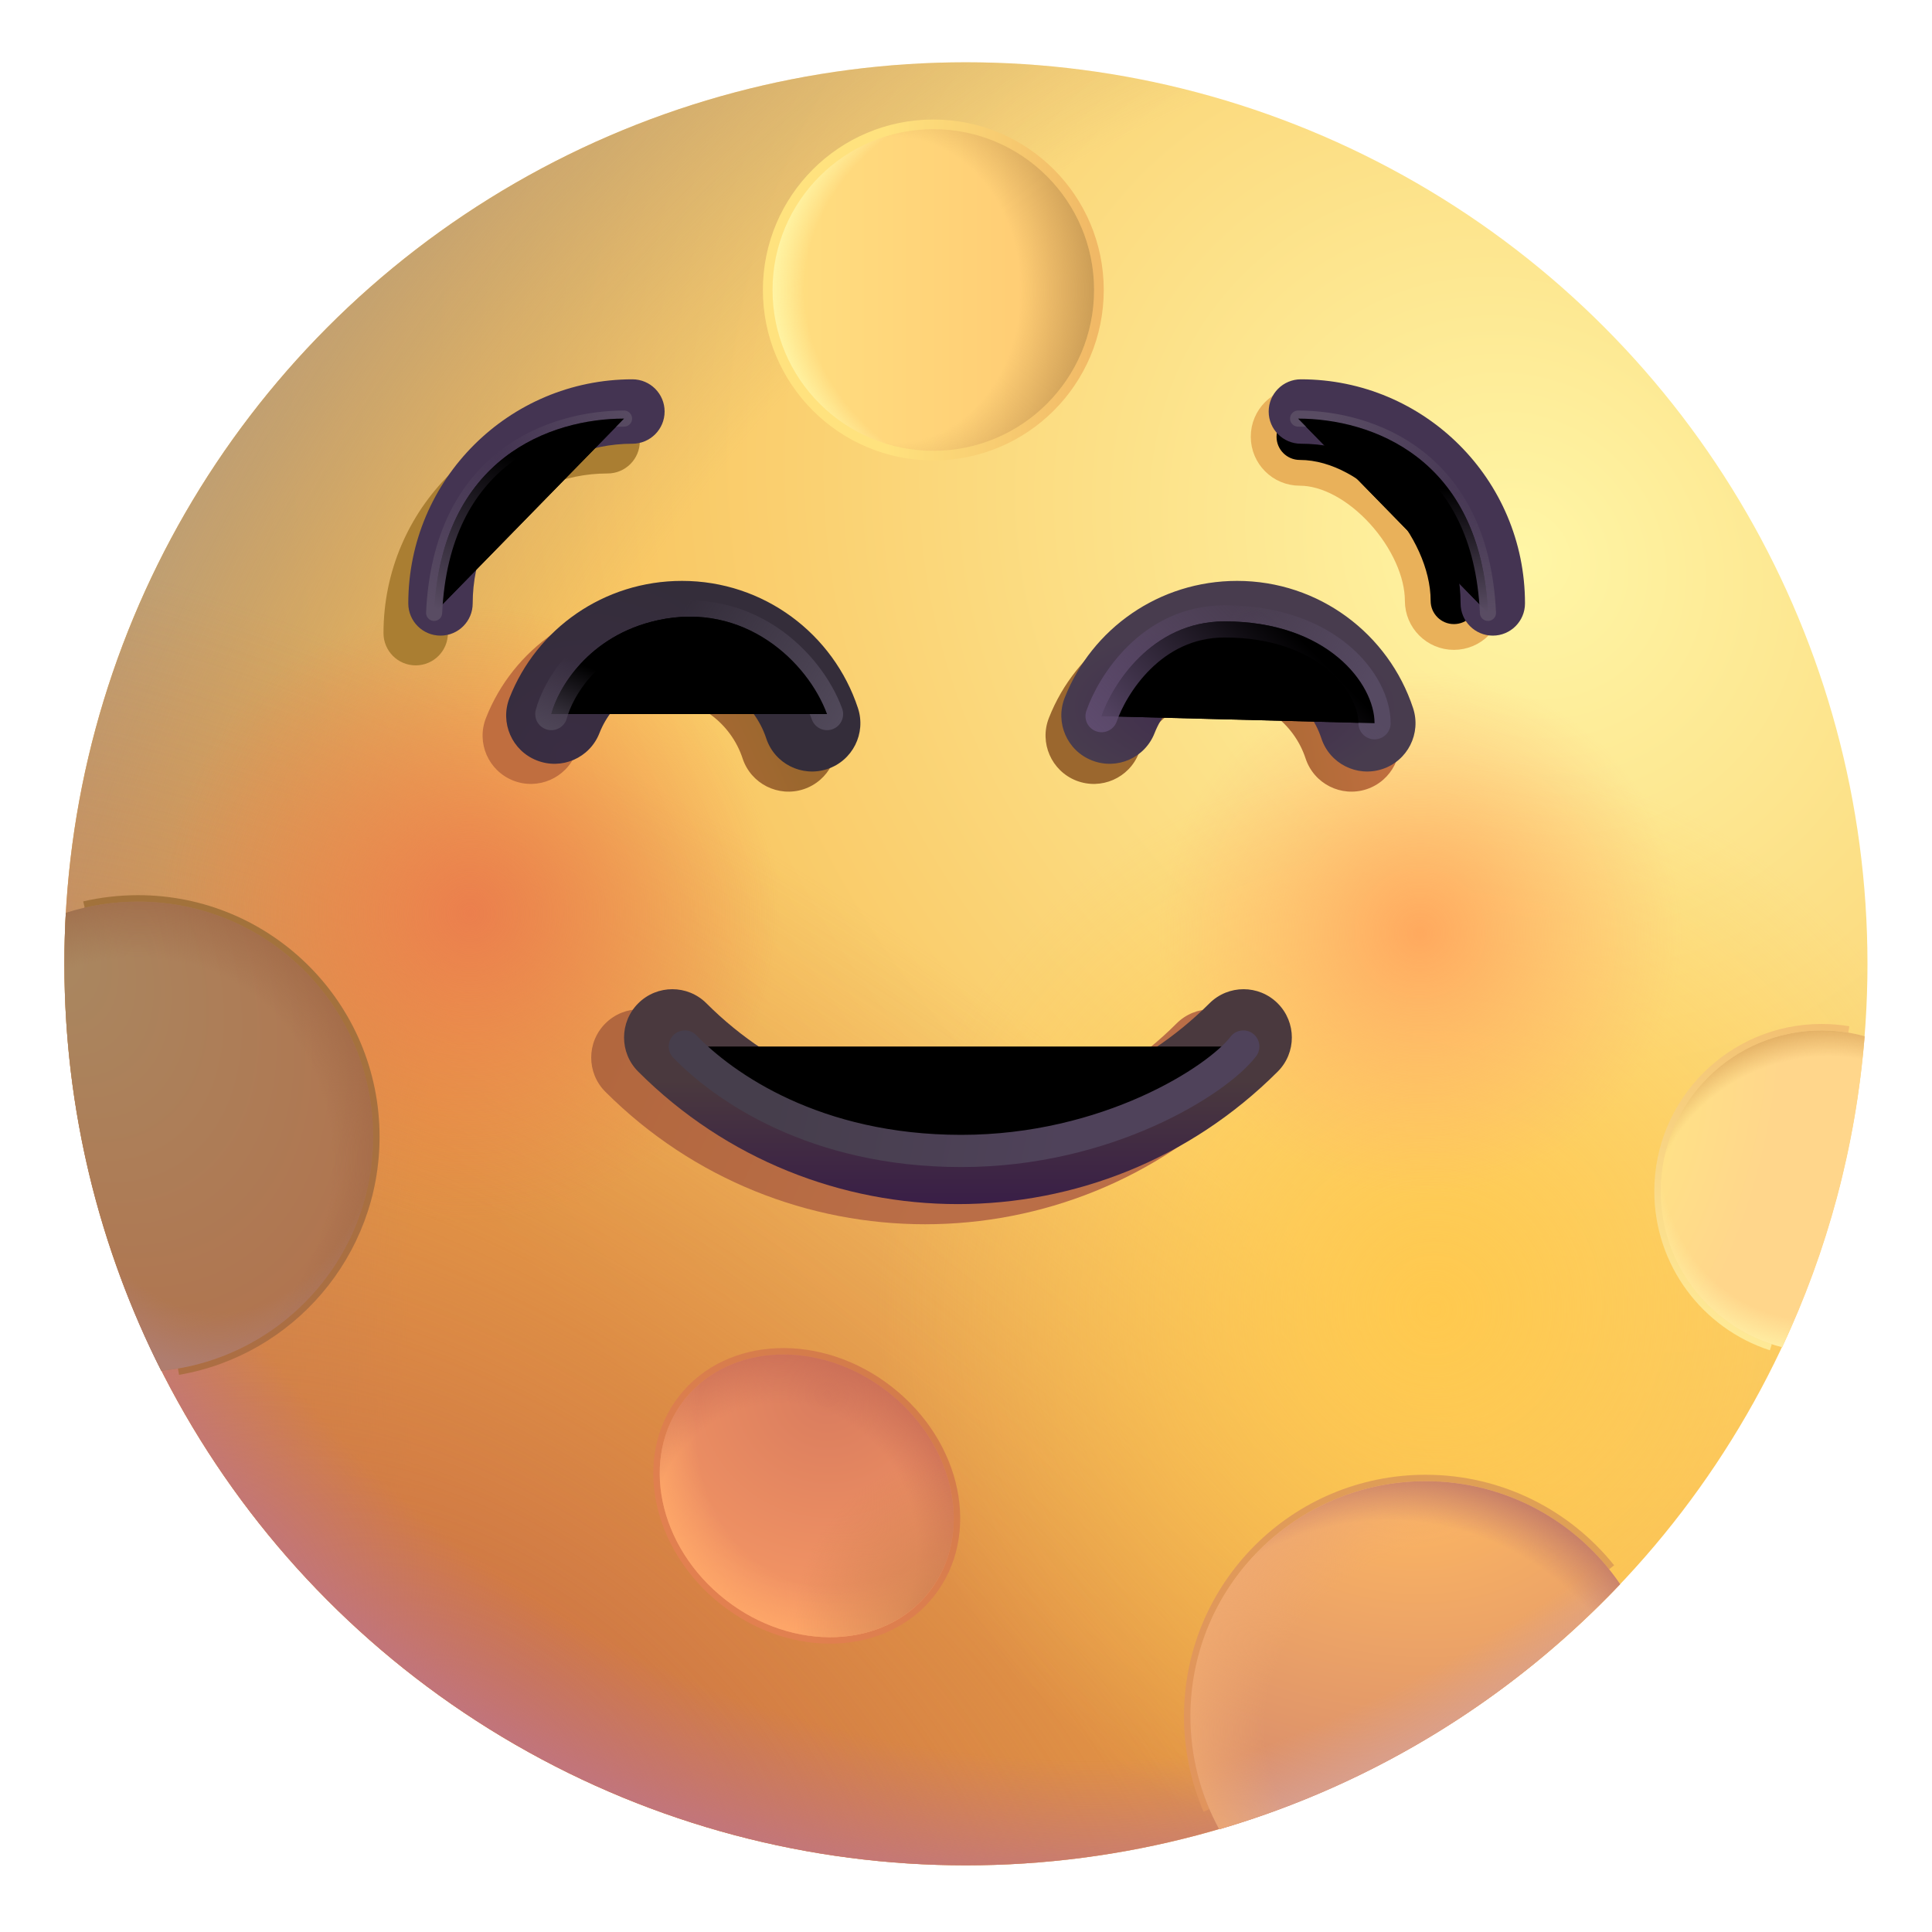 <svg viewBox="1 1 30 30" xmlns="http://www.w3.org/2000/svg">
<circle cx="15.999" cy="15.966" r="13.999" fill="url(#paint0_radial_18_14713)"/>
<circle cx="15.999" cy="15.966" r="13.999" fill="url(#paint1_radial_18_14713)"/>
<circle cx="15.999" cy="15.966" r="13.999" fill="url(#paint2_radial_18_14713)"/>
<circle cx="15.999" cy="15.966" r="13.999" fill="url(#paint3_radial_18_14713)"/>
<circle cx="15.999" cy="15.966" r="13.999" fill="url(#paint4_radial_18_14713)"/>
<circle cx="15.999" cy="15.966" r="13.999" fill="url(#paint5_radial_18_14713)"/>
<circle cx="15.999" cy="15.966" r="13.999" fill="url(#paint6_radial_18_14713)"/>
<g filter="url(#filter0_f_18_14713)">
<path d="M29.7 17.034C29.565 17.012 29.426 17 29.285 17C27.906 17 26.788 18.118 26.788 19.497C26.788 20.607 27.512 21.547 28.513 21.872" stroke="url(#paint7_linear_18_14713)" stroke-width="0.2"/>
</g>
<path d="M29.954 17.091C29.818 18.806 29.373 20.433 28.674 21.919C27.59 21.646 26.788 20.665 26.788 19.497C26.788 18.118 27.906 17 29.285 17C29.517 17 29.741 17.032 29.954 17.091Z" fill="url(#paint8_radial_18_14713)"/>
<path d="M29.954 17.091C29.818 18.806 29.373 20.433 28.674 21.919C27.59 21.646 26.788 20.665 26.788 19.497C26.788 18.118 27.906 17 29.285 17C29.517 17 29.741 17.032 29.954 17.091Z" fill="url(#paint9_radial_18_14713)"/>
<path d="M29.954 17.091C29.818 18.806 29.373 20.433 28.674 21.919C27.59 21.646 26.788 20.665 26.788 19.497C26.788 18.118 27.906 17 29.285 17C29.517 17 29.741 17.032 29.954 17.091Z" fill="url(#paint10_radial_18_14713)"/>
<g filter="url(#filter1_f_18_14713)">
<path d="M19.781 29.092C19.591 28.65 19.485 28.163 19.485 27.651C19.485 25.635 21.12 24 23.137 24C24.289 24 25.317 24.534 25.986 25.368" stroke="url(#paint11_linear_18_14713)" stroke-width="0.2"/>
</g>
<path d="M26.157 25.599C24.477 27.37 22.339 28.702 19.933 29.405C19.648 28.884 19.485 28.287 19.485 27.651C19.485 25.635 21.12 24 23.137 24C24.392 24 25.5 24.634 26.157 25.599Z" fill="url(#paint12_radial_18_14713)"/>
<path d="M26.157 25.599C24.477 27.37 22.339 28.702 19.933 29.405C19.648 28.884 19.485 28.287 19.485 27.651C19.485 25.635 21.12 24 23.137 24C24.392 24 25.5 24.634 26.157 25.599Z" fill="url(#paint13_radial_18_14713)"/>
<path d="M26.157 25.599C24.477 27.37 22.339 28.702 19.933 29.405C19.648 28.884 19.485 28.287 19.485 27.651C19.485 25.635 21.12 24 23.137 24C24.392 24 25.5 24.634 26.157 25.599Z" fill="url(#paint14_radial_18_14713)"/>
<path d="M26.157 25.599C24.477 27.37 22.339 28.702 19.933 29.405C19.648 28.884 19.485 28.287 19.485 27.651C19.485 25.635 21.12 24 23.137 24C24.392 24 25.5 24.634 26.157 25.599Z" fill="url(#paint15_radial_18_14713)"/>
<g filter="url(#filter2_f_18_14713)">
<path d="M14.789 22.615C15.84 23.437 16.126 24.826 15.429 25.717C14.732 26.607 13.315 26.663 12.264 25.84C11.214 25.017 10.928 23.629 11.625 22.738C12.322 21.848 13.739 21.793 14.789 22.615Z" stroke="url(#paint16_linear_18_14713)" stroke-width="0.2"/>
</g>
<path d="M14.789 22.615C15.84 23.437 16.126 24.826 15.429 25.717C14.732 26.607 13.315 26.663 12.264 25.84C11.214 25.017 10.928 23.629 11.625 22.738C12.322 21.848 13.739 21.793 14.789 22.615Z" fill="url(#paint17_radial_18_14713)"/>
<path d="M14.789 22.615C15.84 23.437 16.126 24.826 15.429 25.717C14.732 26.607 13.315 26.663 12.264 25.84C11.214 25.017 10.928 23.629 11.625 22.738C12.322 21.848 13.739 21.793 14.789 22.615Z" fill="url(#paint18_radial_18_14713)"/>
<path d="M14.789 22.615C15.84 23.437 16.126 24.826 15.429 25.717C14.732 26.607 13.315 26.663 12.264 25.84C11.214 25.017 10.928 23.629 11.625 22.738C12.322 21.848 13.739 21.793 14.789 22.615Z" fill="url(#paint19_radial_18_14713)"/>
<path d="M14.789 22.615C15.84 23.437 16.126 24.826 15.429 25.717C14.732 26.607 13.315 26.663 12.264 25.84C11.214 25.017 10.928 23.629 11.625 22.738C12.322 21.848 13.739 21.793 14.789 22.615Z" fill="url(#paint20_radial_18_14713)"/>
<g filter="url(#filter3_f_18_14713)">
<path d="M2.315 15.094C2.581 15.033 2.858 15 3.143 15C5.159 15 6.794 16.635 6.794 18.651C6.794 20.456 5.484 21.955 3.763 22.25" stroke="url(#paint21_linear_18_14713)" stroke-width="0.2"/>
</g>
<path d="M2.022 15.175C2.375 15.062 2.752 15 3.143 15C5.16 15 6.794 16.635 6.794 18.651C6.794 20.546 5.351 22.104 3.504 22.285C2.542 20.386 2 18.239 2 15.966C2 15.7 2.007 15.437 2.022 15.175Z" fill="url(#paint22_radial_18_14713)"/>
<path d="M2.022 15.175C2.375 15.062 2.752 15 3.143 15C5.16 15 6.794 16.635 6.794 18.651C6.794 20.546 5.351 22.104 3.504 22.285C2.542 20.386 2 18.239 2 15.966C2 15.7 2.007 15.437 2.022 15.175Z" fill="url(#paint23_radial_18_14713)"/>
<path d="M2.022 15.175C2.375 15.062 2.752 15 3.143 15C5.16 15 6.794 16.635 6.794 18.651C6.794 20.546 5.351 22.104 3.504 22.285C2.542 20.386 2 18.239 2 15.966C2 15.7 2.007 15.437 2.022 15.175Z" fill="url(#paint24_radial_18_14713)"/>
<g filter="url(#filter4_f_18_14713)">
<path d="M15.492 8C16.872 8 17.989 6.882 17.989 5.503C17.989 4.124 16.872 3.006 15.492 3.006C14.114 3.006 12.996 4.124 12.996 5.503C12.996 6.882 14.114 8 15.492 8Z" stroke="url(#paint25_linear_18_14713)" stroke-width="0.3"/>
</g>
<path d="M15.492 8C16.872 8 17.989 6.882 17.989 5.503C17.989 4.124 16.872 3.006 15.492 3.006C14.114 3.006 12.996 4.124 12.996 5.503C12.996 6.882 14.114 8 15.492 8Z" fill="url(#paint26_linear_18_14713)"/>
<path d="M15.492 8C16.872 8 17.989 6.882 17.989 5.503C17.989 4.124 16.872 3.006 15.492 3.006C14.114 3.006 12.996 4.124 12.996 5.503C12.996 6.882 14.114 8 15.492 8Z" fill="url(#paint27_radial_18_14713)"/>
<path d="M15.492 8C16.872 8 17.989 6.882 17.989 5.503C17.989 4.124 16.872 3.006 15.492 3.006C14.114 3.006 12.996 4.124 12.996 5.503C12.996 6.882 14.114 8 15.492 8Z" fill="url(#paint28_radial_18_14713)"/>
<g filter="url(#filter5_f_18_14713)">
<path fill-rule="evenodd" clip-rule="evenodd" d="M10.435 8.352C9.07 8.352 7.955 9.459 7.955 10.832C7.955 11.108 7.731 11.332 7.455 11.332C7.179 11.332 6.955 11.108 6.955 10.832C6.955 8.904 8.52 7.352 10.435 7.352C10.711 7.352 10.935 7.575 10.935 7.852C10.935 8.128 10.711 8.352 10.435 8.352Z" fill="#AA7E32"/>
</g>
<g filter="url(#filter6_i_18_14713)">
<path fill-rule="evenodd" clip-rule="evenodd" d="M10.67 8.04C9.305 8.04 8.19 9.147 8.19 10.52C8.19 10.796 7.966 11.02 7.69 11.02C7.414 11.02 7.19 10.796 7.19 10.52C7.19 8.593 8.755 7.04 10.67 7.04C10.946 7.04 11.17 7.264 11.17 7.54C11.17 7.816 10.946 8.04 10.67 8.04Z" fill="#443452"/>
</g>
<g filter="url(#filter7_f_18_14713)">
<path fill-rule="evenodd" clip-rule="evenodd" d="M20.822 7.781C20.822 7.581 20.984 7.42 21.183 7.42C22.566 7.42 23.938 8.938 23.938 10.33C23.938 10.53 23.776 10.691 23.576 10.691C23.377 10.691 23.215 10.53 23.215 10.33C23.215 9.339 22.169 8.142 21.183 8.142C20.984 8.142 20.822 7.98 20.822 7.781Z" fill="#885F1F"/>
<path d="M21.183 7.22C20.873 7.22 20.622 7.471 20.622 7.781C20.622 8.091 20.873 8.342 21.183 8.342C21.599 8.342 22.057 8.599 22.421 8.999C22.784 9.398 23.015 9.899 23.015 10.33C23.015 10.64 23.267 10.891 23.576 10.891C23.886 10.891 24.137 10.64 24.137 10.33C24.137 9.572 23.767 8.798 23.225 8.217C22.684 7.636 21.946 7.22 21.183 7.22Z" stroke="#E9B15A" stroke-width="0.4" stroke-miterlimit="10" stroke-linecap="round" stroke-linejoin="round"/>
</g>
<g filter="url(#filter8_i_18_14713)">
<path fill-rule="evenodd" clip-rule="evenodd" d="M20.55 7.54C20.55 7.264 20.774 7.04 21.05 7.04C22.965 7.04 24.53 8.593 24.53 10.52C24.53 10.796 24.306 11.02 24.03 11.02C23.754 11.02 23.53 10.796 23.53 10.52C23.53 9.147 22.415 8.04 21.05 8.04C20.774 8.04 20.55 7.816 20.55 7.54Z" fill="#443452"/>
</g>
<g filter="url(#filter9_f_18_14713)">
<path fill-rule="evenodd" clip-rule="evenodd" d="M11.224 11.832C10.637 11.832 10.141 12.19 9.942 12.697C9.791 13.082 9.355 13.272 8.97 13.121C8.584 12.969 8.394 12.534 8.546 12.149C8.967 11.076 10.011 10.332 11.224 10.332C12.496 10.332 13.577 11.159 13.956 12.308C14.086 12.701 13.872 13.125 13.478 13.255C13.085 13.384 12.661 13.171 12.531 12.777C12.35 12.227 11.831 11.832 11.224 11.832Z" fill="url(#paint29_linear_18_14713)"/>
</g>
<g filter="url(#filter10_f_18_14713)">
<path fill-rule="evenodd" clip-rule="evenodd" d="M19.965 11.832C19.378 11.832 18.882 12.19 18.683 12.697C18.532 13.082 18.097 13.272 17.711 13.121C17.326 12.969 17.136 12.534 17.287 12.149C17.708 11.076 18.752 10.332 19.965 10.332C21.238 10.332 22.319 11.159 22.698 12.308C22.827 12.701 22.613 13.125 22.22 13.255C21.826 13.384 21.403 13.171 21.273 12.777C21.092 12.227 20.573 11.832 19.965 11.832Z" fill="url(#paint30_linear_18_14713)"/>
</g>
<path fill-rule="evenodd" clip-rule="evenodd" d="M11.59 11.52C11.003 11.52 10.507 11.877 10.308 12.384C10.157 12.77 9.722 12.96 9.336 12.808C8.95 12.657 8.76 12.222 8.912 11.836C9.333 10.763 10.377 10.02 11.59 10.02C12.862 10.02 13.944 10.846 14.322 11.995C14.452 12.389 14.238 12.813 13.845 12.942C13.451 13.072 13.027 12.858 12.898 12.465C12.716 11.914 12.198 11.52 11.59 11.52Z" fill="url(#paint31_radial_18_14713)"/>
<path fill-rule="evenodd" clip-rule="evenodd" d="M20.21 11.52C19.623 11.52 19.127 11.877 18.928 12.384C18.777 12.77 18.342 12.96 17.956 12.808C17.57 12.657 17.381 12.222 17.532 11.836C17.953 10.763 18.997 10.02 20.21 10.02C21.482 10.02 22.564 10.846 22.942 11.995C23.072 12.389 22.858 12.813 22.465 12.942C22.071 13.072 21.647 12.858 21.518 12.465C21.336 11.914 20.818 11.52 20.21 11.52Z" fill="url(#paint32_radial_18_14713)"/>
<g filter="url(#filter11_f_18_14713)">
<path fill-rule="evenodd" clip-rule="evenodd" d="M10.4 16.892C10.693 16.599 11.168 16.599 11.46 16.892C13.617 19.049 17.113 19.049 19.27 16.892C19.563 16.599 20.038 16.599 20.33 16.892C20.623 17.185 20.623 17.66 20.33 17.953C17.587 20.696 13.143 20.696 10.4 17.953C10.107 17.66 10.107 17.185 10.4 16.892Z" fill="url(#paint33_linear_18_14713)"/>
</g>
<path fill-rule="evenodd" clip-rule="evenodd" d="M10.91 16.58C11.203 16.287 11.677 16.287 11.97 16.58C14.127 18.737 17.622 18.737 19.78 16.58C20.073 16.287 20.547 16.287 20.84 16.58C21.133 16.873 21.133 17.348 20.84 17.64C18.097 20.383 13.652 20.383 10.91 17.64C10.617 17.348 10.617 16.873 10.91 16.58Z" fill="url(#paint34_linear_18_14713)"/>
<g filter="url(#filter12_f_18_14713)">
<path d="M9.561 12.088C9.661 11.702 10.13 10.87 11.21 10.632C12.561 10.333 13.544 11.281 13.842 12.088" stroke="url(#paint35_linear_18_14713)" stroke-width="0.5" stroke-linecap="round"/>
<path d="M9.561 12.088C9.661 11.702 10.13 10.87 11.21 10.632C12.561 10.333 13.544 11.281 13.842 12.088" stroke="url(#paint36_linear_18_14713)" stroke-width="0.5" stroke-linecap="round"/>
</g>
<g filter="url(#filter13_f_18_14713)">
<path d="M18.105 12.12C18.266 11.652 18.872 10.649 20.016 10.649C21.612 10.649 22.344 11.616 22.344 12.23" stroke="url(#paint37_linear_18_14713)" stroke-width="0.5" stroke-linecap="round"/>
<path d="M18.105 12.12C18.266 11.652 18.872 10.649 20.016 10.649C21.612 10.649 22.344 11.616 22.344 12.23" stroke="url(#paint38_linear_18_14713)" stroke-width="0.5" stroke-linecap="round"/>
</g>
<g filter="url(#filter14_f_18_14713)">
<path d="M11.634 17.25C12.238 17.875 13.651 18.872 15.926 18.872C18.2 18.872 19.91 17.771 20.306 17.25" stroke="url(#paint39_linear_18_14713)" stroke-width="0.5" stroke-linecap="round"/>
</g>
<g filter="url(#filter15_f_18_14713)">
<path d="M21.157 7.5C22.287 7.5 23.995 8.104 24.105 10.517" stroke="url(#paint40_linear_18_14713)" stroke-width="0.25" stroke-linecap="round"/>
<path d="M21.157 7.5C22.287 7.5 23.995 8.104 24.105 10.517" stroke="url(#paint41_linear_18_14713)" stroke-width="0.25" stroke-linecap="round"/>
</g>
<g filter="url(#filter16_f_18_14713)">
<path d="M10.69 7.5C9.56 7.5 7.852 8.104 7.741 10.517" stroke="url(#paint42_linear_18_14713)" stroke-width="0.25" stroke-linecap="round"/>
<path d="M10.69 7.5C9.56 7.5 7.852 8.104 7.741 10.517" stroke="url(#paint43_linear_18_14713)" stroke-width="0.25" stroke-linecap="round"/>
</g>
<defs>
<filter id="filter0_f_18_14713" x="26.488" y="16.7" width="3.428" height="5.467" filterUnits="userSpaceOnUse" color-interpolation-filters="sRGB">
<feFlood flood-opacity="0" result="BackgroundImageFix"/>
<feBlend mode="normal" in="SourceGraphic" in2="BackgroundImageFix" result="shape"/>
<feGaussianBlur stdDeviation="0.1" result="effect1_foregroundBlur_18_14713"/>
</filter>
<filter id="filter1_f_18_14713" x="19.185" y="23.7" width="7.078" height="5.631" filterUnits="userSpaceOnUse" color-interpolation-filters="sRGB">
<feFlood flood-opacity="0" result="BackgroundImageFix"/>
<feBlend mode="normal" in="SourceGraphic" in2="BackgroundImageFix" result="shape"/>
<feGaussianBlur stdDeviation="0.1" result="effect1_foregroundBlur_18_14713"/>
</filter>
<filter id="filter2_f_18_14713" x="10.843" y="21.633" width="5.367" height="5.19" filterUnits="userSpaceOnUse" color-interpolation-filters="sRGB">
<feFlood flood-opacity="0" result="BackgroundImageFix"/>
<feBlend mode="normal" in="SourceGraphic" in2="BackgroundImageFix" result="shape"/>
<feGaussianBlur stdDeviation="0.15" result="effect1_foregroundBlur_18_14713"/>
</filter>
<filter id="filter3_f_18_14713" x="1.992" y="14.6" width="5.202" height="8.048" filterUnits="userSpaceOnUse" color-interpolation-filters="sRGB">
<feFlood flood-opacity="0" result="BackgroundImageFix"/>
<feBlend mode="normal" in="SourceGraphic" in2="BackgroundImageFix" result="shape"/>
<feGaussianBlur stdDeviation="0.15" result="effect1_foregroundBlur_18_14713"/>
</filter>
<filter id="filter4_f_18_14713" x="12.546" y="2.556" width="5.894" height="5.894" filterUnits="userSpaceOnUse" color-interpolation-filters="sRGB">
<feFlood flood-opacity="0" result="BackgroundImageFix"/>
<feBlend mode="normal" in="SourceGraphic" in2="BackgroundImageFix" result="shape"/>
<feGaussianBlur stdDeviation="0.15" result="effect1_foregroundBlur_18_14713"/>
</filter>
<filter id="filter5_f_18_14713" x="5.955" y="6.352" width="5.98" height="5.98" filterUnits="userSpaceOnUse" color-interpolation-filters="sRGB">
<feFlood flood-opacity="0" result="BackgroundImageFix"/>
<feBlend mode="normal" in="SourceGraphic" in2="BackgroundImageFix" result="shape"/>
<feGaussianBlur stdDeviation="0.5" result="effect1_foregroundBlur_18_14713"/>
</filter>
<filter id="filter6_i_18_14713" x="7.19" y="6.89" width="4.13" height="4.13" filterUnits="userSpaceOnUse" color-interpolation-filters="sRGB">
<feFlood flood-opacity="0" result="BackgroundImageFix"/>
<feBlend mode="normal" in="SourceGraphic" in2="BackgroundImageFix" result="shape"/>
<feColorMatrix in="SourceAlpha" type="matrix" values="0 0 0 0 0 0 0 0 0 0 0 0 0 0 0 0 0 0 127 0" result="hardAlpha"/>
<feOffset dx="0.15" dy="-0.15"/>
<feGaussianBlur stdDeviation="0.15"/>
<feComposite in2="hardAlpha" operator="arithmetic" k2="-1" k3="1"/>
<feColorMatrix type="matrix" values="0 0 0 0 0.275 0 0 0 0 0.204 0 0 0 0 0.161 0 0 0 1 0"/>
<feBlend mode="normal" in2="shape" result="effect1_innerShadow_18_14713"/>
</filter>
<filter id="filter7_f_18_14713" x="19.922" y="6.52" width="4.916" height="5.072" filterUnits="userSpaceOnUse" color-interpolation-filters="sRGB">
<feFlood flood-opacity="0" result="BackgroundImageFix"/>
<feBlend mode="normal" in="SourceGraphic" in2="BackgroundImageFix" result="shape"/>
<feGaussianBlur stdDeviation="0.25" result="effect1_foregroundBlur_18_14713"/>
</filter>
<filter id="filter8_i_18_14713" x="20.55" y="6.89" width="4.13" height="4.13" filterUnits="userSpaceOnUse" color-interpolation-filters="sRGB">
<feFlood flood-opacity="0" result="BackgroundImageFix"/>
<feBlend mode="normal" in="SourceGraphic" in2="BackgroundImageFix" result="shape"/>
<feColorMatrix in="SourceAlpha" type="matrix" values="0 0 0 0 0 0 0 0 0 0 0 0 0 0 0 0 0 0 127 0" result="hardAlpha"/>
<feOffset dx="0.15" dy="-0.15"/>
<feGaussianBlur stdDeviation="0.15"/>
<feComposite in2="hardAlpha" operator="arithmetic" k2="-1" k3="1"/>
<feColorMatrix type="matrix" values="0 0 0 0 0.275 0 0 0 0 0.204 0 0 0 0 0.161 0 0 0 1 0"/>
<feBlend mode="normal" in2="shape" result="effect1_innerShadow_18_14713"/>
</filter>
<filter id="filter9_f_18_14713" x="8.093" y="9.933" width="6.3" height="3.76" filterUnits="userSpaceOnUse" color-interpolation-filters="sRGB">
<feFlood flood-opacity="0" result="BackgroundImageFix"/>
<feBlend mode="normal" in="SourceGraphic" in2="BackgroundImageFix" result="shape"/>
<feGaussianBlur stdDeviation="0.2" result="effect1_foregroundBlur_18_14713"/>
</filter>
<filter id="filter10_f_18_14713" x="16.835" y="9.933" width="6.3" height="3.76" filterUnits="userSpaceOnUse" color-interpolation-filters="sRGB">
<feFlood flood-opacity="0" result="BackgroundImageFix"/>
<feBlend mode="normal" in="SourceGraphic" in2="BackgroundImageFix" result="shape"/>
<feGaussianBlur stdDeviation="0.2" result="effect1_foregroundBlur_18_14713"/>
</filter>
<filter id="filter11_f_18_14713" x="9.18" y="15.673" width="12.37" height="5.338" filterUnits="userSpaceOnUse" color-interpolation-filters="sRGB">
<feFlood flood-opacity="0" result="BackgroundImageFix"/>
<feBlend mode="normal" in="SourceGraphic" in2="BackgroundImageFix" result="shape"/>
<feGaussianBlur stdDeviation="0.5" result="effect1_foregroundBlur_18_14713"/>
</filter>
<filter id="filter12_f_18_14713" x="8.811" y="9.825" width="5.781" height="3.013" filterUnits="userSpaceOnUse" color-interpolation-filters="sRGB">
<feFlood flood-opacity="0" result="BackgroundImageFix"/>
<feBlend mode="normal" in="SourceGraphic" in2="BackgroundImageFix" result="shape"/>
<feGaussianBlur stdDeviation="0.25" result="effect1_foregroundBlur_18_14713"/>
</filter>
<filter id="filter13_f_18_14713" x="17.355" y="9.899" width="5.739" height="3.082" filterUnits="userSpaceOnUse" color-interpolation-filters="sRGB">
<feFlood flood-opacity="0" result="BackgroundImageFix"/>
<feBlend mode="normal" in="SourceGraphic" in2="BackgroundImageFix" result="shape"/>
<feGaussianBlur stdDeviation="0.25" result="effect1_foregroundBlur_18_14713"/>
</filter>
<filter id="filter14_f_18_14713" x="10.884" y="16.5" width="10.172" height="3.123" filterUnits="userSpaceOnUse" color-interpolation-filters="sRGB">
<feFlood flood-opacity="0" result="BackgroundImageFix"/>
<feBlend mode="normal" in="SourceGraphic" in2="BackgroundImageFix" result="shape"/>
<feGaussianBlur stdDeviation="0.25" result="effect1_foregroundBlur_18_14713"/>
</filter>
<filter id="filter15_f_18_14713" x="20.782" y="7.125" width="3.699" height="3.767" filterUnits="userSpaceOnUse" color-interpolation-filters="sRGB">
<feFlood flood-opacity="0" result="BackgroundImageFix"/>
<feBlend mode="normal" in="SourceGraphic" in2="BackgroundImageFix" result="shape"/>
<feGaussianBlur stdDeviation="0.125" result="effect1_foregroundBlur_18_14713"/>
</filter>
<filter id="filter16_f_18_14713" x="7.366" y="7.125" width="3.699" height="3.767" filterUnits="userSpaceOnUse" color-interpolation-filters="sRGB">
<feFlood flood-opacity="0" result="BackgroundImageFix"/>
<feBlend mode="normal" in="SourceGraphic" in2="BackgroundImageFix" result="shape"/>
<feGaussianBlur stdDeviation="0.125" result="effect1_foregroundBlur_18_14713"/>
</filter>
<radialGradient id="paint0_radial_18_14713" cx="0" cy="0" r="1" gradientUnits="userSpaceOnUse" gradientTransform="translate(24.622 9.553) rotate(135.952) scale(21.858 24.447)">
<stop stop-color="#FFF6A6"/>
<stop offset="0.87" stop-color="#F6B246"/>
</radialGradient>
<radialGradient id="paint1_radial_18_14713" cx="0" cy="0" r="1" gradientUnits="userSpaceOnUse" gradientTransform="translate(23.531 19.602) rotate(-155.287) scale(22.835 27.114)">
<stop offset="0.683" stop-color="#BA9D76" stop-opacity="0"/>
<stop offset="1" stop-color="#BA9D76"/>
</radialGradient>
<radialGradient id="paint2_radial_18_14713" cx="0" cy="0" r="1" gradientUnits="userSpaceOnUse" gradientTransform="translate(8.681 27.852) rotate(-54.405) scale(13.769 26.217)">
<stop stop-color="#CA7044"/>
<stop offset="1" stop-color="#CA7044" stop-opacity="0"/>
</radialGradient>
<radialGradient id="paint3_radial_18_14713" cx="0" cy="0" r="1" gradientUnits="userSpaceOnUse" gradientTransform="translate(17.562 13.062) rotate(99.796) scale(17.632 18.087)">
<stop offset="0.864" stop-color="#C07583" stop-opacity="0"/>
<stop offset="1" stop-color="#C07583"/>
</radialGradient>
<radialGradient id="paint4_radial_18_14713" cx="0" cy="0" r="1" gradientUnits="userSpaceOnUse" gradientTransform="translate(23.25 21.375) rotate(97.871) scale(8.672)">
<stop stop-color="#FFC94E"/>
<stop offset="1" stop-color="#FFC94E" stop-opacity="0"/>
</radialGradient>
<radialGradient id="paint5_radial_18_14713" cx="0" cy="0" r="1" gradientUnits="userSpaceOnUse" gradientTransform="translate(8.312 15.188) rotate(46.521) scale(4.996)">
<stop stop-color="#EB7F4D"/>
<stop offset="0.96" stop-color="#EB7F4D" stop-opacity="0"/>
</radialGradient>
<radialGradient id="paint6_radial_18_14713" cx="0" cy="0" r="1" gradientUnits="userSpaceOnUse" gradientTransform="translate(23.062 15.5) rotate(110.659) scale(4.074)">
<stop stop-color="#FFA95E"/>
<stop offset="1" stop-color="#FFB370" stop-opacity="0"/>
</radialGradient>
<linearGradient id="paint7_linear_18_14713" x1="29.156" y1="16.719" x2="27.594" y2="22" gradientUnits="userSpaceOnUse">
<stop stop-color="#F2BE70"/>
<stop offset="1" stop-color="#FFEC98"/>
</linearGradient>
<radialGradient id="paint8_radial_18_14713" cx="0" cy="0" r="1" gradientUnits="userSpaceOnUse" gradientTransform="translate(26.368 18.632) rotate(14.725) scale(2.071 4.576)">
<stop stop-color="#FFE486"/>
<stop offset="1" stop-color="#FFD68B"/>
</radialGradient>
<radialGradient id="paint9_radial_18_14713" cx="0" cy="0" r="1" gradientUnits="userSpaceOnUse" gradientTransform="translate(29.158 19.724) rotate(-112.782) scale(2.854 3.233)">
<stop offset="0.795" stop-color="#E3B065" stop-opacity="0"/>
<stop offset="0.944" stop-color="#E3B065"/>
</radialGradient>
<radialGradient id="paint10_radial_18_14713" cx="0" cy="0" r="1" gradientUnits="userSpaceOnUse" gradientTransform="translate(29.59 18.444) rotate(118.811) scale(3.729 3.2)">
<stop offset="0.846" stop-color="#FFF1A6" stop-opacity="0"/>
<stop offset="1" stop-color="#FFF1A6"/>
</radialGradient>
<linearGradient id="paint11_linear_18_14713" x1="24.344" y1="24" x2="18.764" y2="28.235" gradientUnits="userSpaceOnUse">
<stop stop-color="#DFA055"/>
<stop offset="1" stop-color="#E1945D"/>
</linearGradient>
<radialGradient id="paint12_radial_18_14713" cx="0" cy="0" r="1" gradientUnits="userSpaceOnUse" gradientTransform="translate(22.821 24) rotate(95.377) scale(5.429 8.149)">
<stop stop-color="#FEB862"/>
<stop offset="1" stop-color="#D78B6C"/>
</radialGradient>
<radialGradient id="paint13_radial_18_14713" cx="0" cy="0" r="1" gradientUnits="userSpaceOnUse" gradientTransform="translate(21.612 24) rotate(61.633) scale(4.594 12.017)">
<stop offset="0.727" stop-color="#D8A294" stop-opacity="0"/>
<stop offset="1" stop-color="#D8A294"/>
</radialGradient>
<radialGradient id="paint14_radial_18_14713" cx="0" cy="0" r="1" gradientUnits="userSpaceOnUse" gradientTransform="translate(23.523 27.571) rotate(155.573) scale(4.435 3.922)">
<stop offset="0.662" stop-color="#EFA970" stop-opacity="0"/>
<stop offset="0.979" stop-color="#EFA970"/>
</radialGradient>
<radialGradient id="paint15_radial_18_14713" cx="0" cy="0" r="1" gradientUnits="userSpaceOnUse" gradientTransform="translate(22.643 28.539) rotate(-67.969) scale(5.027 5.206)">
<stop offset="0.778" stop-color="#C17967" stop-opacity="0"/>
<stop offset="0.951" stop-color="#C17967"/>
</radialGradient>
<linearGradient id="paint16_linear_18_14713" x1="14.841" y1="22.742" x2="12.252" y2="25.813" gradientUnits="userSpaceOnUse">
<stop stop-color="#D47C4B"/>
<stop offset="1" stop-color="#E28050"/>
</linearGradient>
<radialGradient id="paint17_radial_18_14713" cx="0" cy="0" r="1" gradientUnits="userSpaceOnUse" gradientTransform="translate(13.844 22.656) rotate(99.884) scale(3.823 3.977)">
<stop stop-color="#D97C5E"/>
<stop offset="1" stop-color="#F79965"/>
</radialGradient>
<radialGradient id="paint18_radial_18_14713" cx="0" cy="0" r="1" gradientUnits="userSpaceOnUse" gradientTransform="translate(14.229 22.93) rotate(110.163) scale(3.72 3.18)">
<stop offset="0.742" stop-color="#FFA969" stop-opacity="0"/>
<stop offset="1" stop-color="#FFA969"/>
</radialGradient>
<radialGradient id="paint19_radial_18_14713" cx="0" cy="0" r="1" gradientUnits="userSpaceOnUse" gradientTransform="translate(13.167 24.964) rotate(-104.912) scale(3.488 3.29)">
<stop offset="0.626" stop-color="#C16653" stop-opacity="0"/>
<stop offset="1" stop-color="#C16653"/>
</radialGradient>
<radialGradient id="paint20_radial_18_14713" cx="0" cy="0" r="1" gradientUnits="userSpaceOnUse" gradientTransform="translate(15.81 26.146) rotate(-158.194) scale(2.459 2.558)">
<stop stop-color="#CE8050"/>
<stop offset="1" stop-color="#CE8050" stop-opacity="0"/>
</radialGradient>
<linearGradient id="paint21_linear_18_14713" x1="4.554" y1="15" x2="4.554" y2="22.25" gradientUnits="userSpaceOnUse">
<stop stop-color="#A2723B"/>
<stop offset="1" stop-color="#AC6E43"/>
</linearGradient>
<radialGradient id="paint22_radial_18_14713" cx="0" cy="0" r="1" gradientUnits="userSpaceOnUse" gradientTransform="translate(1.611 15.59) rotate(58.664) scale(7.838 5.158)">
<stop stop-color="#A98861"/>
<stop offset="1" stop-color="#B1724D"/>
</radialGradient>
<radialGradient id="paint23_radial_18_14713" cx="0" cy="0" r="1" gradientUnits="userSpaceOnUse" gradientTransform="translate(2.887 19.269) rotate(-58.765) scale(4.993 4.57)">
<stop offset="0.696" stop-color="#9C6544" stop-opacity="0"/>
<stop offset="1" stop-color="#9C6544"/>
</radialGradient>
<radialGradient id="paint24_radial_18_14713" cx="0" cy="0" r="1" gradientUnits="userSpaceOnUse" gradientTransform="translate(4.397 17.243) rotate(90) scale(5.041 3.318)">
<stop offset="0.821" stop-color="#AF7D6F" stop-opacity="0"/>
<stop offset="1" stop-color="#AF7D6F"/>
</radialGradient>
<linearGradient id="paint25_linear_18_14713" x1="14.764" y1="5.503" x2="17.989" y2="5.503" gradientUnits="userSpaceOnUse">
<stop stop-color="#FFE27E"/>
<stop offset="1" stop-color="#F1B966"/>
</linearGradient>
<linearGradient id="paint26_linear_18_14713" x1="18.25" y1="5.503" x2="12.996" y2="5.503" gradientUnits="userSpaceOnUse">
<stop stop-color="#FFC770"/>
<stop offset="1" stop-color="#FFDF81"/>
</linearGradient>
<radialGradient id="paint27_radial_18_14713" cx="0" cy="0" r="1" gradientUnits="userSpaceOnUse" gradientTransform="translate(14.875 5.503) scale(3.281 3.948)">
<stop offset="0.6" stop-color="#C59853" stop-opacity="0"/>
<stop offset="1" stop-color="#C59853"/>
</radialGradient>
<radialGradient id="paint28_radial_18_14713" cx="0" cy="0" r="1" gradientUnits="userSpaceOnUse" gradientTransform="translate(17.989 5.503) rotate(180) scale(4.994 3.784)">
<stop offset="0.899" stop-color="#FFF4A4" stop-opacity="0"/>
<stop offset="1" stop-color="#FFF4A4"/>
</radialGradient>
<linearGradient id="paint29_linear_18_14713" x1="9.429" y1="12.413" x2="12.481" y2="11.027" gradientUnits="userSpaceOnUse">
<stop stop-color="#C06E3F"/>
<stop offset="1" stop-color="#9B672E"/>
</linearGradient>
<linearGradient id="paint30_linear_18_14713" x1="22.735" y1="13.293" x2="19.421" y2="13.864" gradientUnits="userSpaceOnUse">
<stop stop-color="#C06E3F"/>
<stop offset="1" stop-color="#9B672E"/>
</linearGradient>
<radialGradient id="paint31_radial_18_14713" cx="0" cy="0" r="1" gradientUnits="userSpaceOnUse" gradientTransform="translate(9.797 12.719) rotate(-41.987) scale(3.153 2.71)">
<stop stop-color="#3A2D43"/>
<stop offset="1" stop-color="#342D3A"/>
</radialGradient>
<radialGradient id="paint32_radial_18_14713" cx="0" cy="0" r="1" gradientUnits="userSpaceOnUse" gradientTransform="translate(20.027 11.978) rotate(-90) scale(1.285 2.691)">
<stop stop-color="#3E294C"/>
<stop offset="1" stop-color="#483C4E"/>
</radialGradient>
<linearGradient id="paint33_linear_18_14713" x1="10.18" y1="17.688" x2="15.365" y2="20.01" gradientUnits="userSpaceOnUse">
<stop stop-color="#B2673E"/>
<stop offset="1" stop-color="#BA6E47"/>
</linearGradient>
<linearGradient id="paint34_linear_18_14713" x1="15.875" y1="17.79" x2="15.875" y2="19.698" gradientUnits="userSpaceOnUse">
<stop stop-color="#4A393E"/>
<stop offset="1" stop-color="#391E47"/>
</linearGradient>
<linearGradient id="paint35_linear_18_14713" x1="13.946" y1="12.367" x2="11.401" y2="10.808" gradientUnits="userSpaceOnUse">
<stop stop-color="#51495A"/>
<stop offset="1" stop-color="#51495A" stop-opacity="0"/>
</linearGradient>
<linearGradient id="paint36_linear_18_14713" x1="9.561" y1="12.524" x2="10.079" y2="11.332" gradientUnits="userSpaceOnUse">
<stop stop-color="#51495A"/>
<stop offset="1" stop-color="#51495A" stop-opacity="0"/>
</linearGradient>
<linearGradient id="paint37_linear_18_14713" x1="22.447" y1="12.522" x2="19.852" y2="11.019" gradientUnits="userSpaceOnUse">
<stop offset="0.185" stop-color="#564A62"/>
<stop offset="1" stop-color="#564A62" stop-opacity="0"/>
</linearGradient>
<linearGradient id="paint38_linear_18_14713" x1="18.105" y1="12.687" x2="20.564" y2="10.273" gradientUnits="userSpaceOnUse">
<stop stop-color="#5F4C6F"/>
<stop offset="1" stop-color="#5F4C6F" stop-opacity="0"/>
</linearGradient>
<linearGradient id="paint39_linear_18_14713" x1="13.072" y1="17.771" x2="17.512" y2="18.646" gradientUnits="userSpaceOnUse">
<stop stop-color="#463E4C"/>
<stop offset="1" stop-color="#4F425A"/>
</linearGradient>
<linearGradient id="paint40_linear_18_14713" x1="21.463" y1="7.687" x2="23.944" y2="9.183" gradientUnits="userSpaceOnUse">
<stop stop-color="#594C63"/>
<stop offset="1" stop-color="#594C63" stop-opacity="0"/>
</linearGradient>
<linearGradient id="paint41_linear_18_14713" x1="23.944" y1="10.517" x2="23.842" y2="8.563" gradientUnits="userSpaceOnUse">
<stop stop-color="#594C63"/>
<stop offset="1" stop-color="#594C63" stop-opacity="0"/>
</linearGradient>
<linearGradient id="paint42_linear_18_14713" x1="10.917" y1="7.5" x2="8.827" y2="8.393" gradientUnits="userSpaceOnUse">
<stop stop-color="#594C63"/>
<stop offset="1" stop-color="#594C63" stop-opacity="0"/>
</linearGradient>
<linearGradient id="paint43_linear_18_14713" x1="7.903" y1="10.517" x2="9.031" y2="8.121" gradientUnits="userSpaceOnUse">
<stop stop-color="#594C63"/>
<stop offset="1" stop-color="#594C63" stop-opacity="0"/>
</linearGradient>
</defs>
</svg>
